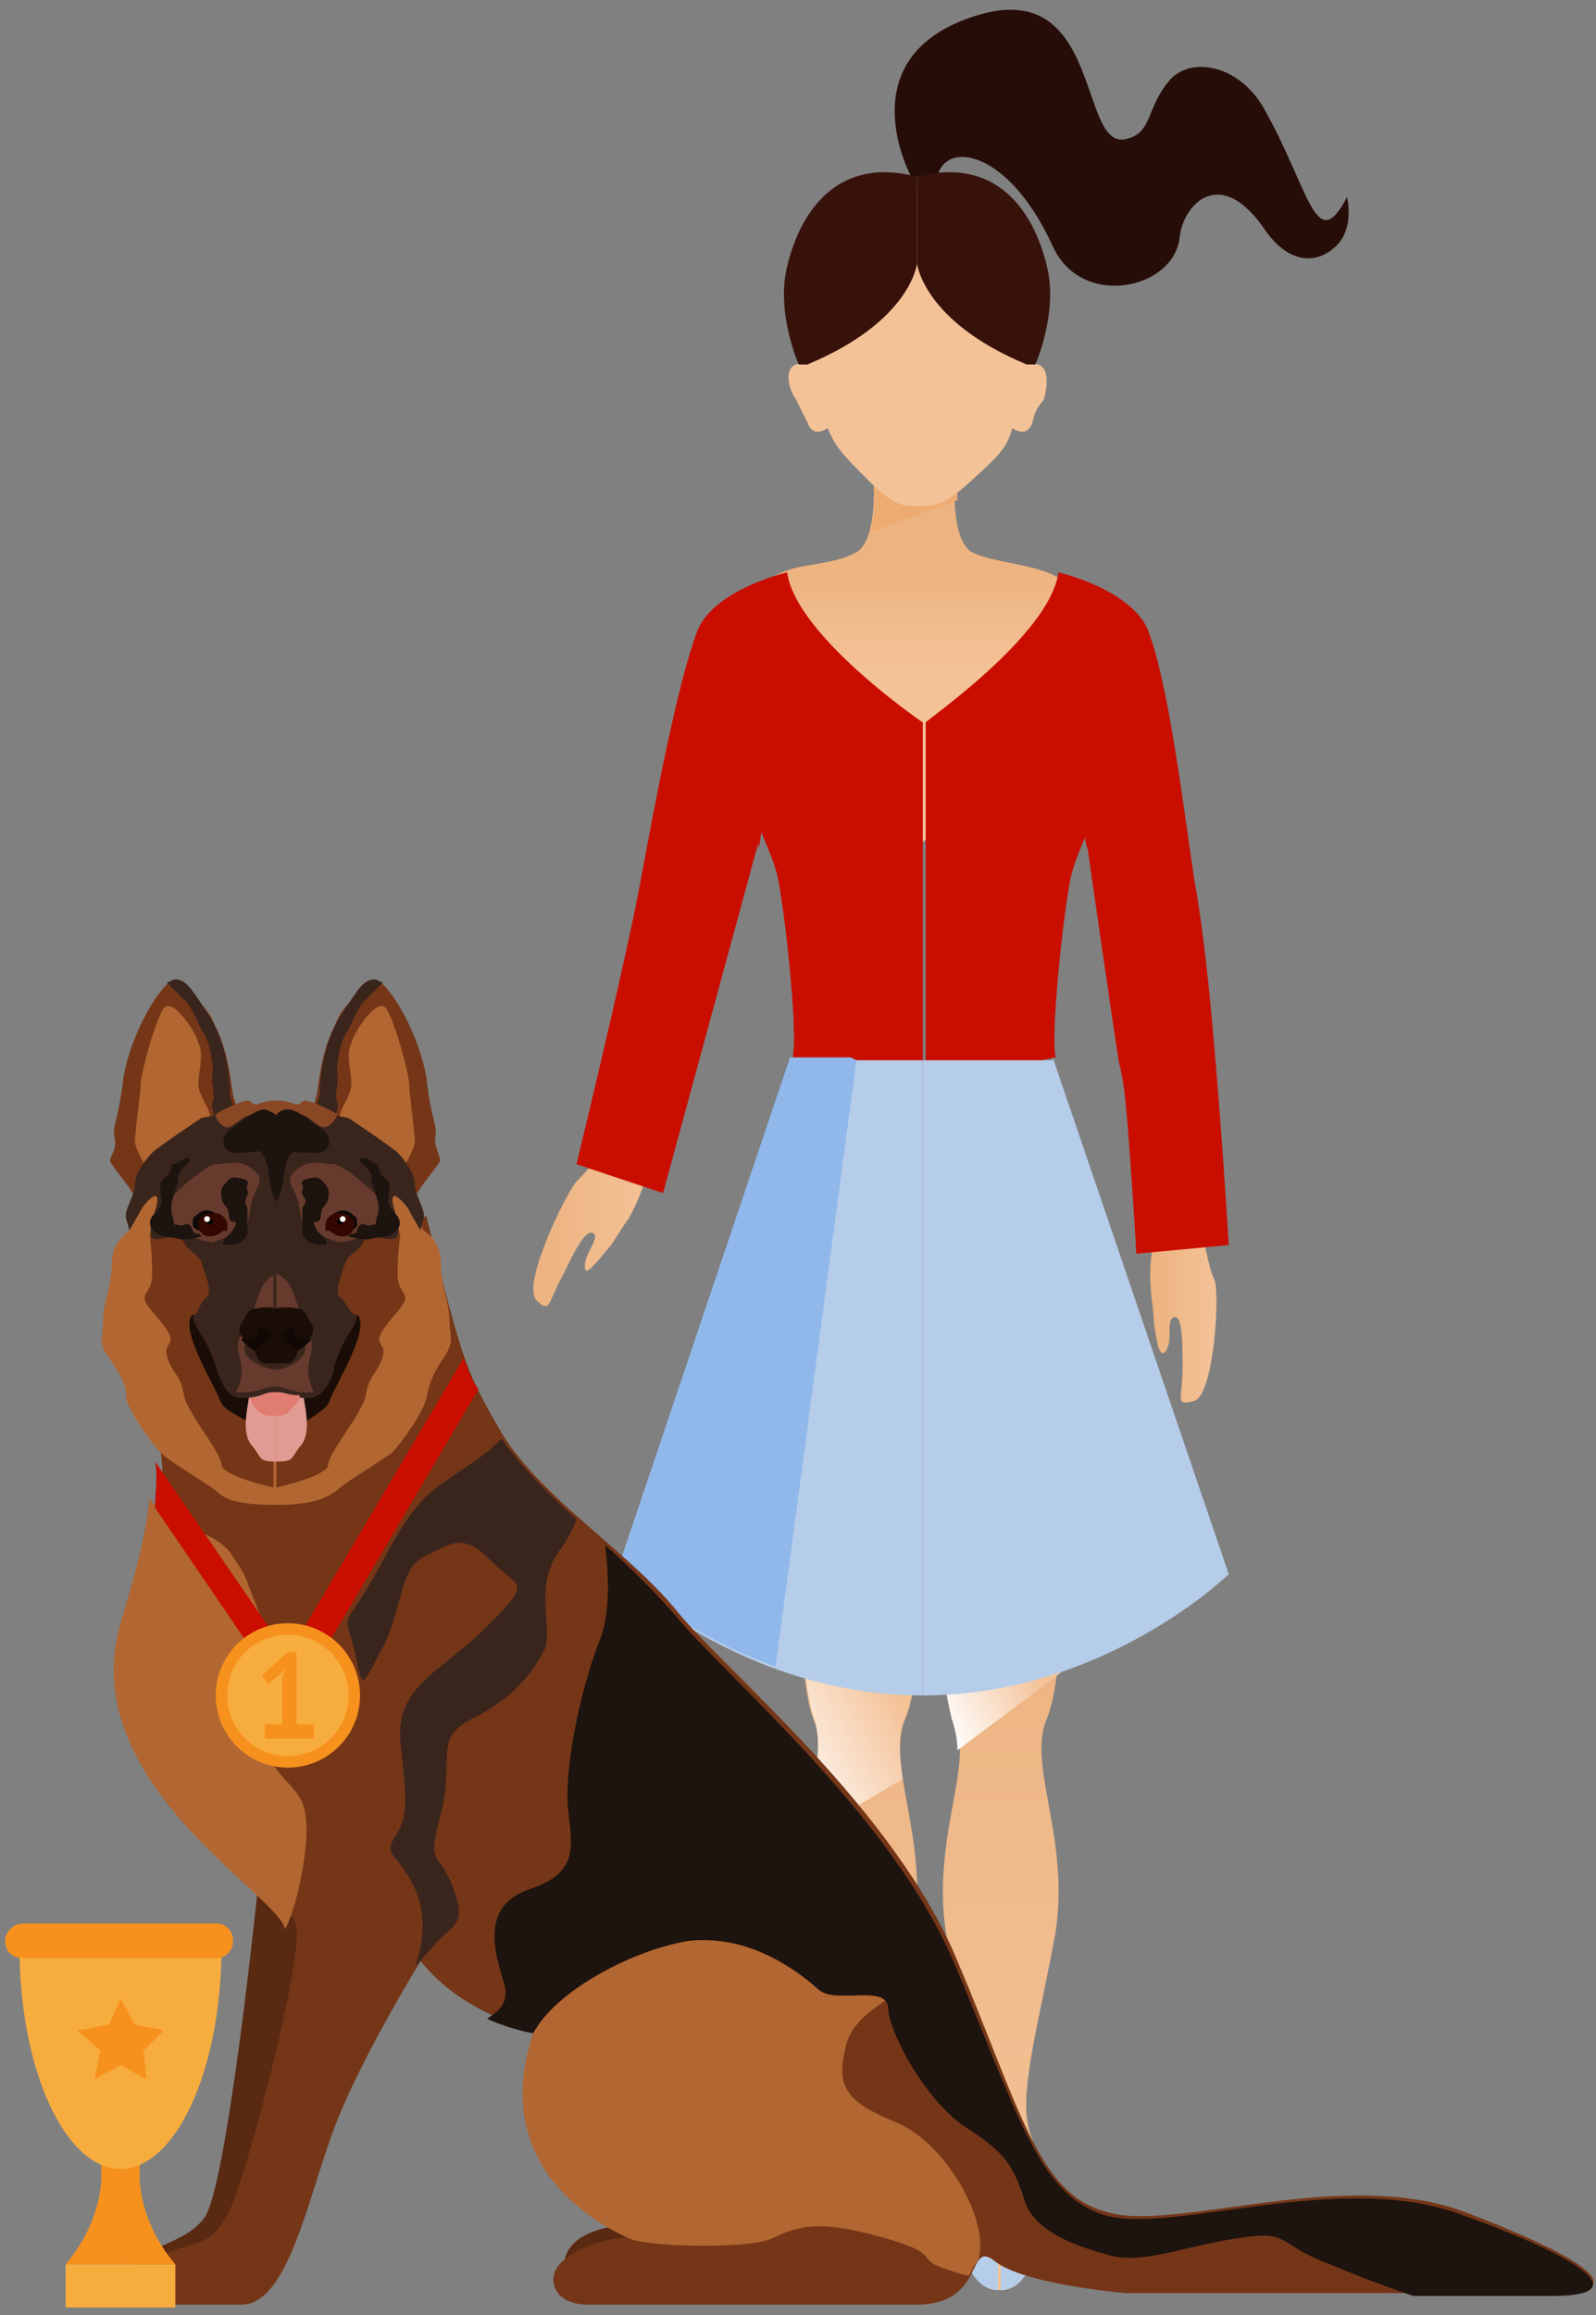 <svg width="140" height="203" viewBox="0 0 140 203" fill="none" xmlns="http://www.w3.org/2000/svg">
<rect x="0" y="0" width="140" height="203" fill="#808080" stroke="none"/>
<path d="M79.936 15.506C79.936 15.506 74.113 4.873 85.759 1.329C96.645 -1.962 94.62 12.975 98.67 12.215C101.202 11.709 100.442 9.43 102.721 6.899C104.746 4.873 108.797 5.886 110.822 9.43C114.873 16.519 115.379 22.595 118.164 17.279C118.164 17.279 118.924 20.317 116.898 21.835C115.379 23.101 113.101 23.101 111.075 20.317C107.025 14.241 103.734 18.038 103.48 20.823C102.974 25.38 94.873 27.152 92.341 21.582C88.544 13.228 82.974 12.215 82.215 15.506H79.936Z" fill="#260D08"/>
<path d="M79.43 150.696C81.202 146.393 80.696 132.975 80.696 132.975H75.379H70.063C70.063 132.975 69.809 146.646 71.329 150.696C73.101 154.747 69.303 161.076 70.569 169.431C71.835 177.785 73.86 183.608 72.847 186.899C71.835 190.19 71.329 191.709 71.835 195.253C72.341 198.798 73.607 200.823 75.379 200.823C76.645 200.823 78.417 198.798 78.924 195.253C79.43 191.709 78.924 189.937 77.911 186.899C76.898 183.608 78.67 177.785 80.189 169.431C81.455 161.076 77.658 154.747 79.43 150.696Z" fill="url(#paint0_linear_212_1976)"/>
<path d="M91.835 150.696C93.607 146.393 93.101 132.975 93.101 132.975H87.784H82.468C82.468 132.975 82.215 146.646 83.734 150.696C85.506 154.747 81.709 161.076 82.974 169.431C84.24 177.785 86.265 183.608 85.253 186.899C84.24 190.19 83.734 191.709 84.24 195.253C84.746 198.798 86.519 200.823 87.784 200.823C89.557 200.823 90.822 198.798 91.329 195.253C91.835 191.709 91.329 189.937 90.316 186.899C89.303 183.608 91.076 177.785 92.595 169.431C93.86 161.076 90.063 154.747 91.835 150.696Z" fill="url(#paint1_linear_212_1976)"/>
<path d="M82.721 146.646C82.974 148.418 83.228 149.683 83.481 150.696C83.734 151.456 83.987 152.468 83.987 153.481L93.101 146.646H82.721Z" fill="url(#paint2_linear_212_1976)"/>
<path d="M79.177 156.013C78.924 153.987 78.67 151.962 79.43 150.443C79.936 149.43 80.189 147.658 80.442 145.886L70.316 143.354C70.569 146.139 70.822 148.924 71.329 150.443C72.341 152.975 71.329 156.519 70.569 161.076L79.177 156.013Z" fill="url(#paint3_linear_212_1976)"/>
<path d="M71.835 194.494C71.835 194.747 71.835 195 71.835 195.253C72.341 198.797 73.607 200.823 75.379 200.823V196.266C72.848 196.266 71.835 194.747 71.835 194.494Z" fill="#B6CDE9"/>
<path d="M78.924 194.494C78.924 194.747 78.924 195 78.924 195.253C78.417 198.797 77.151 200.823 75.379 200.823V196.266C77.911 196.266 78.924 194.747 78.924 194.494Z" fill="#B6CDE9"/>
<path d="M91.329 194.494C91.329 194.747 91.329 195 91.329 195.253C90.822 198.797 89.556 200.823 87.784 200.823V196.266C90.063 196.266 91.075 194.747 91.329 194.494Z" fill="#B6CDE9"/>
<path d="M83.987 194.494C83.987 194.747 83.987 195 83.987 195.253C84.493 198.797 85.759 200.823 87.531 200.823V196.266C85.253 196.266 84.24 194.747 83.987 194.494Z" fill="#B6CDE9"/>
<path d="M95.886 54.747C95.379 51.709 92.848 50.443 91.075 49.937C89.556 49.43 86.772 49.177 85.253 48.418C83.481 47.405 83.734 42.595 83.734 42.595H80.189H76.645C76.645 42.595 76.898 47.405 75.126 48.418C73.354 49.431 70.822 49.43 69.303 49.937C67.784 50.443 64.999 51.709 64.493 54.747C63.987 57.279 63.987 60.57 63.987 60.57L79.936 74.747L95.886 60.57C96.392 60.57 96.392 57.279 95.886 54.747Z" fill="url(#paint4_linear_212_1976)"/>
<path d="M76.392 46.646C76.898 44.873 76.645 42.848 76.645 42.848H80.19H83.987C83.987 42.848 83.987 42.848 83.987 43.101V43.861L76.392 46.646Z" fill="#EDAB72"/>
<path d="M90.063 31.962C90.063 31.962 91.582 25.886 89.809 22.342C88.037 18.544 85.252 16.519 80.442 16.519C75.379 16.519 72.847 18.544 71.075 22.342C69.303 25.633 70.822 31.962 70.822 31.962C68.544 31.456 69.05 33.987 69.809 35C70.316 36.013 70.316 36.013 70.822 37.025C71.329 38.544 72.594 37.532 72.594 37.532C73.354 39.304 73.86 39.81 76.392 42.342C78.67 44.62 79.683 44.367 80.695 44.367C81.961 44.367 82.721 44.367 84.999 42.342C87.784 39.81 88.29 39.304 88.797 37.532C88.797 37.532 90.063 38.544 90.569 37.025C90.822 36.013 90.822 36.013 91.582 35C91.835 33.987 92.341 31.456 90.063 31.962Z" fill="#F4C297"/>
<path d="M80.443 23.101C80.443 23.101 79.936 28.165 70.822 31.962H70.063C70.063 31.962 68.037 27.405 69.05 23.354C70.316 18.038 73.86 13.734 80.443 15.506V23.101Z" fill="#37120B"/>
<path d="M80.442 23.101C80.442 23.101 80.949 28.165 90.063 31.962H90.822C90.822 31.962 92.847 27.405 91.835 23.354C90.569 18.038 87.025 13.734 80.442 15.506V23.101Z" fill="#37120B"/>
<path d="M53.354 100.57C53.354 100.57 51.329 102.848 50.569 103.608C49.81 104.367 45.759 112.468 47.025 113.987C48.291 115.253 48.038 114.24 49.303 111.962C50.316 109.937 51.329 107.658 52.088 108.165C52.594 108.671 51.076 110.19 51.329 111.203C51.329 111.962 52.341 110.696 53.607 109.177C54.114 108.418 54.873 107.152 55.126 106.899C56.645 104.114 56.392 103.354 57.405 102.342C58.164 101.329 53.354 100.57 53.354 100.57Z" fill="url(#paint5_linear_212_1976)"/>
<path d="M105.506 108.165C105.506 108.165 106.012 111.203 106.519 112.215C107.025 113.228 106.519 122.342 104.746 122.848C102.974 123.354 103.734 122.595 103.734 120.063C103.734 117.785 103.734 115.253 102.974 115.506C102.215 115.76 102.974 117.532 102.215 118.544C101.708 119.051 101.455 117.785 101.202 115.76C101.202 115 100.949 113.481 100.949 112.975C100.696 109.684 101.455 109.177 101.202 107.911C100.949 106.899 105.506 108.165 105.506 108.165Z" fill="url(#paint6_linear_212_1976)"/>
<path d="M69.05 50.19C66.012 50.949 62.215 52.722 61.202 55.253C59.43 59.81 57.405 70.696 56.139 77.532C54.873 84.367 50.569 102.089 50.569 102.089L58.164 104.62L66.772 72.975C66.772 72.975 67.784 75.253 68.038 76.266C68.544 77.279 70.063 90.19 69.557 92.722L80.949 95V63.355C80.949 63.355 69.81 55.76 69.05 50.19Z" fill="#C90E00"/>
<path d="M58.164 104.367L56.392 103.608C56.392 103.608 63.481 76.772 66.519 70.19L66.772 72.469L58.164 104.367Z" fill="#C90E00"/>
<path d="M92.848 50.19C95.885 50.949 99.683 52.722 100.696 55.253C102.468 59.81 103.734 70.19 104.746 77.025C106.012 83.861 106.772 95 107.025 98.038C107.278 101.076 107.784 109.177 107.784 109.177L99.683 109.937C99.683 109.937 98.924 97.025 98.417 93.734C97.658 90.443 95.379 72.975 95.379 72.975C95.379 72.975 94.367 75.253 94.113 76.266C93.607 77.279 92.088 90.19 92.594 92.722L81.202 95V63.355C80.949 63.355 92.088 55.76 92.848 50.19Z" fill="#C90E00"/>
<path d="M99.683 109.684L101.455 109.43C101.455 109.43 98.417 77.025 95.379 70.19L95.126 72.469C95.126 72.469 97.658 90.19 98.164 93.228C99.177 96.772 99.683 109.684 99.683 109.684Z" fill="#C90E00"/>
<path d="M90.063 77.278C95.126 74.747 95.126 69.684 95.126 69.684C95.379 70.19 95.379 72.215 95.379 74.494C95.126 73.481 95.126 72.722 95.126 72.722C95.126 72.722 94.114 75 93.861 76.013C93.354 77.025 91.835 89.937 92.341 92.468L91.582 92.722L87.025 92.975C87.025 92.975 85 80.063 90.063 77.278Z" fill="#C90E00"/>
<path d="M71.835 77.278C66.772 74.747 66.772 69.684 66.772 69.684C66.519 70.19 66.519 72.215 66.519 74.494C66.772 73.481 66.772 72.722 66.772 72.722C66.772 72.722 67.784 75 68.037 76.013C68.544 77.025 70.063 89.937 69.556 92.468L70.316 92.722L74.873 92.975C74.873 92.975 76.898 80.063 71.835 77.278Z" fill="#C90E00"/>
<path d="M69.557 92.722L54.114 138.038C54.114 138.038 65 148.671 80.949 148.671V92.975H69.557V92.722Z" fill="#B6CDE9"/>
<path d="M92.341 92.722L107.784 138.038C107.784 138.038 96.898 148.671 80.949 148.671V92.975H92.341V92.722Z" fill="#B6CDE9"/>
<path d="M54.114 137.785C54.114 137.785 59.43 143.101 68.038 146.139L75.126 92.975L74.62 92.722H69.304L54.114 137.785Z" fill="#90B8EB"/>
<path d="M49.557 199.304C49.557 199.304 48.291 195.253 56.139 195L60.696 199.304H49.557Z" fill="#592912"/>
<path d="M22.721 164.62C22.721 164.62 19.937 191.962 17.911 194.494C15.886 197.279 11.076 196.772 11.329 200.57C11.582 204.62 20.443 198.291 20.443 198.291L30.823 169.177L22.721 164.62Z" fill="#592912"/>
<path d="M37.405 106.646C40.696 120.063 40.949 120.316 43.987 125.633C47.532 131.456 55.127 136.013 59.43 141.329C63.734 146.645 78.418 158.544 83.987 171.962C89.557 185.126 91.076 192.468 97.152 193.987C102.975 195.759 117.911 189.937 128.544 193.987C139.177 198.038 143.481 201.076 136.139 201.076C128.797 201.076 98.671 201.076 98.671 201.076C98.671 201.076 89.81 200.316 87.278 198.291C84.747 196.266 86.519 202.089 80.443 202.089C74.62 202.089 51.329 202.089 51.329 202.089C51.329 202.089 48.544 202.089 48.544 199.81C48.544 197.532 53.861 195.759 56.392 196.266C56.392 196.266 42.215 191.709 47.025 178.038C47.025 178.038 40.696 176.772 36.899 171.962C36.899 171.962 31.582 180.569 29.304 186.645C27.025 192.721 25.253 202.089 21.203 202.089C16.899 202.089 15.38 202.089 15.38 202.089H13.354C13.354 202.089 9.81 200.823 13.354 198.291C16.899 196.013 18.165 197.785 20.19 193.734C21.962 189.683 26.519 171.962 26.013 168.924C25.506 165.886 7.532 156.013 11.582 142.089C14.62 131.709 15.127 129.43 12.848 122.342C10.063 115.759 37.405 106.646 37.405 106.646Z" fill="#753617"/>
<path d="M78.671 186.139C74.367 184.367 73.354 183.101 74.114 179.81C74.62 176.266 79.43 175 78.671 174.24C77.911 173.481 64.747 167.152 64.747 167.152L45.759 175.759C45.759 175.759 44.493 176.266 44.24 177.532C45.759 178.038 46.772 178.291 46.772 178.291C42.974 189.683 51.835 194.747 55.126 196.266C56.645 197.025 65.506 197.278 67.784 196.266C70.316 195 72.341 194.747 77.658 196.266C82.974 197.785 79.936 198.038 83.228 199.051C83.987 199.304 84.747 199.557 85 199.557C85.253 199.051 85.506 198.544 85.759 198.291C87.025 195 82.974 187.911 78.671 186.139Z" fill="#B26631"/>
<path d="M21.709 98.544C21.709 98.544 20.696 97.278 20.443 96.013C20.19 94.494 19.936 91.456 18.418 89.177C16.898 86.899 16.392 85.886 15.38 85.886C14.367 85.886 11.582 90.19 10.823 94.494C10.316 98.797 9.81 98.544 10.063 99.81C10.316 101.076 9.304 101.582 9.81 102.089C10.316 102.848 11.582 104.367 11.582 104.62L21.709 98.544Z" fill="#753617"/>
<path d="M19.43 98.544C19.43 99.05 18.165 100.063 17.405 99.304C16.645 98.544 16.645 94.494 16.392 92.468C16.139 90.696 15.38 88.418 15.127 88.164C14.873 87.658 14.114 86.392 15.127 86.392C15.886 86.392 18.418 88.165 18.924 90.19C19.43 92.215 19.683 95 19.683 95.506C19.683 96.013 19.683 98.291 19.683 98.291L19.43 98.544Z" fill="#753617"/>
<path d="M18.418 89.177C16.899 86.899 16.392 85.886 15.38 85.886C15.126 85.886 14.873 86.139 14.62 86.139C15.126 86.645 15.886 87.405 16.392 87.911C17.152 88.924 17.405 89.937 17.911 90.696C18.418 91.456 18.671 93.228 18.671 93.987C18.418 94.747 18.924 96.013 18.671 96.519C18.418 97.025 18.924 98.038 18.924 98.291C18.924 98.544 17.911 98.797 17.658 99.557C17.405 100.063 17.405 100.823 17.911 100.316C18.418 99.81 18.671 99.81 18.671 99.81L19.683 99.557L21.456 98.544C21.456 98.544 20.443 97.278 20.19 96.013C20.19 94.747 19.937 91.709 18.418 89.177Z" fill="#3A251D"/>
<path d="M13.354 103.101C13.101 102.848 11.835 100.823 11.835 100.063C11.835 99.304 12.342 95.76 12.342 95C12.342 94.24 13.608 89.43 14.367 88.418C15.127 87.405 17.152 90.443 17.405 91.456C17.911 92.468 17.405 93.987 17.405 95C17.405 96.013 18.165 96.772 18.418 97.785C18.671 98.544 17.911 99.81 17.911 100.063C17.911 100.316 16.392 101.329 15.886 101.582C15.127 102.089 13.861 103.608 13.354 103.101Z" fill="#B26631"/>
<path d="M26.519 98.544C26.519 98.544 27.531 97.278 27.784 96.013C28.038 94.494 28.291 91.456 29.81 89.177C31.329 86.899 31.835 85.886 32.848 85.886C33.86 85.886 36.645 90.19 37.405 94.494C37.911 98.797 38.417 98.544 38.164 99.81C38.164 101.076 38.924 101.582 38.417 102.089C37.911 102.848 36.645 104.367 36.645 104.62L26.519 98.544Z" fill="#753617"/>
<path d="M28.797 98.544C28.797 99.05 30.063 100.063 30.822 99.304C31.582 98.544 31.582 94.494 31.835 92.468C32.088 90.696 32.848 88.418 33.101 88.164C33.354 87.658 33.86 86.392 33.101 86.392C32.088 86.392 29.81 88.165 29.303 90.19C28.797 92.215 28.544 95 28.544 95.506C28.544 96.013 28.544 98.291 28.544 98.291L28.797 98.544Z" fill="#753617"/>
<path d="M29.81 89.177C31.329 86.899 31.835 85.886 32.848 85.886C33.101 85.886 33.354 86.139 33.607 86.139C33.101 86.645 32.342 87.405 31.835 87.911C31.076 88.924 30.823 89.937 30.316 90.696C29.81 91.456 29.557 93.228 29.557 93.987C29.81 94.747 29.304 96.013 29.557 96.519C29.81 97.025 29.304 98.038 29.304 98.291C29.304 98.544 30.316 98.797 30.569 99.557C30.823 100.063 30.823 100.823 30.316 100.316C29.81 99.81 29.557 99.81 29.557 99.81L28.544 99.557L26.772 98.544C26.772 98.544 27.785 97.278 28.038 96.013C28.038 94.747 28.291 91.709 29.81 89.177Z" fill="#3A251D"/>
<path d="M34.873 103.101C35.126 102.848 36.392 100.823 36.392 100.063C36.392 99.304 35.886 95.76 35.886 95C35.886 94.24 34.62 89.43 33.861 88.418C33.101 87.405 31.076 90.443 30.823 91.456C30.316 92.468 30.823 93.987 30.823 95C30.823 96.013 30.063 96.772 29.81 97.785C29.557 98.544 30.316 99.81 30.316 100.063C30.316 100.316 31.835 101.329 32.342 101.582C33.101 102.089 34.62 103.608 34.873 103.101Z" fill="#B26631"/>
<path d="M39.43 115.759C39.43 114.24 38.671 112.722 38.671 110.696C38.671 108.671 37.152 107.911 37.152 107.911L35.633 104.367L32.088 102.848L28.038 103.354L24.24 114.494L20.443 103.354L16.392 102.848L12.848 104.367L11.329 107.911C11.329 107.911 9.81 108.924 9.81 110.696C9.81 112.722 9.05 114.24 9.05 115.759C9.05 117.278 8.544 117.785 9.557 119.051C10.569 120.57 11.076 121.329 11.076 122.595C11.329 123.861 13.354 126.646 14.114 127.405C14.873 128.165 17.911 129.937 18.924 130.696C19.683 131.456 20.696 131.962 24.24 131.962C27.785 131.962 28.797 131.203 29.557 130.696C30.316 129.937 33.354 128.165 34.367 127.405C35.126 126.646 37.152 123.861 37.405 122.595C37.658 121.329 37.911 120.57 38.924 119.051C39.937 117.532 39.43 117.278 39.43 115.759Z" fill="#B26631"/>
<path d="M13.101 108.165C13.101 108.165 13.354 109.684 13.354 111.709C13.354 113.734 11.835 113.228 13.354 115C14.873 116.772 15.127 117.279 14.873 117.785C14.62 118.291 14.367 118.291 14.873 119.557C15.38 120.57 15.886 120.823 16.139 122.342C16.392 123.861 19.43 127.405 19.43 128.418C19.43 129.43 23.987 130.443 23.987 130.443V116.772L13.101 108.165Z" fill="#753617"/>
<path d="M16.898 115.253L19.43 119.304L23.481 123.608L22.721 125.127C22.721 125.127 19.936 123.861 19.43 123.101C18.924 121.582 15.633 116.519 16.898 115.253Z" fill="#1A0D07"/>
<path d="M21.962 121.582C21.962 121.582 21.962 121.835 21.709 123.354C21.455 124.873 21.455 126.139 22.215 126.899C22.974 127.911 22.721 128.165 24.24 128.165V120.57L21.962 121.582Z" fill="#E19B93"/>
<path d="M17.405 114.747C17.151 114.494 16.645 113.481 16.139 112.975C15.379 112.468 15.379 111.456 15.126 111.202C14.873 110.949 13.86 109.177 13.607 108.924C13.607 108.671 13.101 107.911 13.86 107.658C14.62 107.405 16.392 107.911 17.405 108.418C18.417 108.924 19.936 110.949 20.189 112.468C20.189 114.494 17.911 115.506 17.405 114.747Z" fill="#753617"/>
<path d="M17.658 98.038C17.658 98.038 13.861 100.57 13.354 101.076C12.848 101.582 11.835 102.848 11.835 103.861C11.835 104.873 10.823 106.139 11.076 106.899C11.329 107.658 11.329 107.911 11.329 107.911C11.329 107.911 12.088 106.646 12.342 106.139C12.595 105.633 13.354 104.873 13.607 104.873C13.861 104.873 13.861 105.38 13.607 106.139C13.354 106.899 12.848 108.671 13.607 108.671C14.367 108.671 15.633 108.165 16.139 108.924C16.392 109.684 17.405 109.937 17.658 110.696C17.911 111.456 18.671 113.228 18.164 113.734C17.658 113.987 17.405 115 17.152 115.253C16.645 115.253 17.152 116.266 17.658 117.025C18.164 117.785 18.671 119.051 18.924 119.81C19.177 120.57 19.683 122.595 21.202 122.595C22.974 122.595 22.974 122.089 24.24 122.089V98.038C24.24 98.038 23.481 97.532 22.468 97.532C21.202 97.278 17.658 98.038 17.658 98.038Z" fill="#3A251D"/>
<path d="M21.455 118.291C21.455 117.025 22.468 116.266 22.468 116.266C22.468 116.266 21.709 116.012 21.202 117.025C20.443 118.038 21.202 118.797 21.202 120.316C21.202 120.823 20.949 121.582 20.696 122.088C20.949 122.088 21.202 122.088 21.202 122.088C22.974 122.088 22.974 121.582 24.24 121.582V120.063C24.24 120.316 21.455 119.557 21.455 118.291Z" fill="#663B2D"/>
<path d="M14.873 105.126C14.114 105.886 14.873 107.911 16.139 106.645C17.405 105.38 19.177 104.62 19.43 105.633C19.937 106.645 19.937 107.152 20.696 107.658C21.709 107.911 21.709 107.658 21.962 105.886C22.215 104.114 23.481 103.607 22.215 102.595C21.202 101.582 19.937 102.088 18.924 102.088C18.418 102.088 16.645 103.354 14.873 105.126Z" fill="#663B2D"/>
<path d="M20.696 107.152C20.696 107.152 20.19 105.38 19.43 105.126C18.671 104.873 16.392 105.633 15.633 106.139C15.126 106.645 14.367 107.911 15.633 108.164C16.898 108.418 17.911 108.924 18.671 108.924C19.43 108.671 20.949 108.164 20.696 107.152Z" fill="#663B2D"/>
<path d="M16.645 101.582C16.899 101.835 15.633 102.595 15.633 103.101C15.633 103.607 15.633 103.607 15.38 104.367C15.127 105.126 14.873 105.886 15.127 106.645C15.38 107.405 15.127 107.405 15.633 107.405C16.139 107.658 16.139 107.152 16.645 107.405C16.899 107.658 16.899 108.164 17.152 108.164C17.658 108.164 17.658 108.418 17.658 108.418C17.658 108.418 16.899 108.671 16.139 108.671C15.38 108.671 15.127 108.418 14.367 108.418C13.354 108.164 12.848 107.405 13.354 106.645C13.861 106.139 14.367 105.633 14.114 104.873C14.114 104.114 13.861 103.861 14.367 103.354C15.127 102.848 14.873 102.595 15.127 102.088C15.633 102.088 16.392 101.329 16.645 101.582Z" fill="#1D130F"/>
<path d="M24.24 111.709C24.24 111.709 23.227 111.962 22.721 113.481C22.215 115 21.202 117.785 21.202 117.785L24.24 116.772V111.709Z" fill="#663B2D"/>
<path d="M21.202 117.531C21.202 117.531 22.468 118.797 23.227 118.797L23.987 117.531V115.759C24.24 115.759 21.709 116.012 21.202 117.531Z" fill="#0F0804"/>
<path d="M17.405 107.911C17.405 107.911 16.898 107.658 16.898 107.405C16.898 107.152 16.898 106.646 17.152 106.646C17.405 106.392 17.658 106.139 18.164 106.139C18.417 106.139 19.177 106.392 19.43 106.899C19.683 107.405 18.924 107.658 18.924 107.658C18.671 107.658 17.405 107.911 17.405 107.911Z" fill="#100A07"/>
<path d="M17.405 107.152C17.405 107.911 17.658 108.418 18.417 108.418C19.177 108.418 19.43 107.911 19.683 107.911C19.936 107.911 19.936 108.164 19.936 107.405C19.936 106.899 19.43 106.392 18.924 106.392C18.164 106.392 17.405 106.645 17.405 107.152Z" fill="#330800"/>
<path d="M24.24 119.557C24.24 119.557 23.734 119.557 23.228 119.557C22.721 119.557 22.215 118.544 22.468 118.291C22.721 118.038 22.974 117.785 23.228 117.785C23.481 118.038 23.734 116.772 23.734 116.772C23.481 116.772 22.721 116.266 22.721 116.519C22.721 117.025 22.468 117.532 21.962 117.532C21.202 117.532 20.696 116.772 21.202 116.013C21.709 115.253 21.709 114.747 22.468 114.747C23.228 114.494 24.494 114.747 24.494 114.747V119.557H24.24Z" fill="#1A0D07"/>
<path d="M18.418 107.405C18.558 107.405 18.671 107.292 18.671 107.152C18.671 107.012 18.558 106.899 18.418 106.899C18.278 106.899 18.165 107.012 18.165 107.152C18.165 107.292 18.278 107.405 18.418 107.405Z" fill="black"/>
<path d="M18.164 107.152C18.304 107.152 18.418 107.038 18.418 106.899C18.418 106.759 18.304 106.646 18.164 106.646C18.024 106.646 17.911 106.759 17.911 106.899C17.911 107.038 18.024 107.152 18.164 107.152Z" fill="white"/>
<path d="M21.709 104.367C21.456 103.861 22.215 103.608 21.202 103.354C20.19 103.101 20.19 103.354 19.683 103.861C19.177 104.367 19.43 105.38 19.683 105.633C20.443 106.392 19.683 107.152 20.696 107.152C20.696 107.152 20.696 107.658 20.19 108.165C19.683 108.671 19.177 109.177 19.937 109.177C20.696 109.177 21.456 108.924 21.709 108.165C21.709 107.405 21.709 106.646 21.709 106.646C21.709 106.392 21.709 106.139 21.709 105.886C21.202 105.127 21.962 104.873 21.709 104.367Z" fill="#1D130F"/>
<path d="M35.126 108.165C35.126 108.165 34.873 109.684 34.873 111.709C34.873 113.734 36.392 113.228 34.873 115C33.354 116.772 33.101 117.279 33.354 117.785C33.607 118.291 33.861 118.291 33.354 119.557C32.848 120.57 32.342 120.823 32.088 122.342C31.835 123.861 28.797 127.405 28.797 128.418C28.797 129.43 24.24 130.443 24.24 130.443V116.772L35.126 108.165Z" fill="#753617"/>
<path d="M31.329 115.253L28.797 119.304L25.253 123.608L26.012 125.127C26.012 125.127 28.291 123.861 28.797 123.101C29.304 121.582 32.595 116.519 31.329 115.253Z" fill="#1A0D07"/>
<path d="M26.519 121.582C26.519 121.582 26.519 121.835 26.772 123.354C27.025 124.873 27.025 126.139 26.266 126.899C25.506 127.911 25.759 128.165 24.24 128.165V120.57L26.519 121.582Z" fill="#E19B93"/>
<path d="M31.076 114.747C31.329 114.494 31.835 113.481 32.342 112.975C33.101 112.468 33.101 111.456 33.354 111.202C33.608 110.949 34.62 109.177 34.873 108.924C34.873 108.671 35.38 107.911 34.62 107.658C33.861 107.405 32.089 107.911 31.076 108.418C30.063 108.924 28.544 110.949 28.291 112.468C28.291 114.494 30.57 115.506 31.076 114.747Z" fill="#753617"/>
<path d="M30.57 98.038C30.57 98.038 34.367 100.57 34.873 101.076C35.38 101.582 36.392 102.848 36.392 103.861C36.392 104.873 37.405 106.139 37.152 106.899C36.899 107.658 36.899 107.911 36.899 107.911C36.899 107.911 36.139 106.646 35.886 106.139C35.633 105.633 34.873 104.873 34.62 104.873C34.367 104.873 34.367 105.38 34.62 106.139C34.873 106.899 35.38 108.671 34.367 108.671C33.608 108.671 32.342 108.165 31.835 108.924C31.582 109.684 30.57 109.937 30.316 110.696C30.063 111.456 29.304 113.228 29.81 113.734C30.316 113.987 30.57 115 31.076 115.253C31.582 115.253 31.076 116.266 30.57 117.025C30.063 117.785 29.557 119.051 29.304 119.81C29.304 120.57 28.544 122.595 27.025 122.595C25.253 122.595 25.253 122.089 23.987 122.089V98.038C23.987 98.038 24.747 97.532 25.759 97.532C27.025 97.278 30.57 98.038 30.57 98.038Z" fill="#3A251D"/>
<path d="M26.772 118.291C26.772 117.025 25.759 116.266 25.759 116.266C25.759 116.266 26.519 116.012 27.025 117.025C27.785 118.038 27.025 118.797 27.025 120.316C27.025 120.823 27.278 121.582 27.532 122.088C27.278 122.088 27.025 122.088 27.025 122.088C25.253 122.088 25.253 121.582 23.987 121.582V120.063C24.241 120.316 26.772 119.557 26.772 118.291Z" fill="#663B2D"/>
<path d="M26.772 96.519C26.266 96.519 26.519 97.025 25.759 96.772C25 96.519 24.747 96.519 24.24 96.519C23.734 96.519 23.481 96.519 22.721 96.772C21.962 97.025 22.215 96.519 21.709 96.519C21.202 96.519 18.924 97.532 18.924 97.785C18.924 98.291 19.683 99.051 20.19 98.797C20.696 98.544 21.456 97.785 21.962 97.785C22.468 97.785 22.721 97.278 22.974 97.532C23.228 97.785 24.24 97.785 24.24 97.785C24.24 97.785 25 97.785 25.506 97.532C25.759 97.278 26.012 97.785 26.519 97.785C27.025 97.785 27.785 98.797 28.291 98.797C28.797 99.051 29.557 98.038 29.557 97.785C29.557 97.532 27.278 96.519 26.772 96.519Z" fill="#8A4724"/>
<path d="M33.354 105.126C34.114 105.886 33.354 107.911 32.089 106.645C30.823 105.38 29.051 104.62 28.797 105.633C28.291 106.645 28.291 107.152 27.532 107.658C26.519 107.911 26.519 107.658 26.266 105.886C26.013 104.114 24.747 103.607 26.013 102.595C27.025 101.582 28.291 102.088 29.304 102.088C29.81 102.088 31.582 103.354 33.354 105.126Z" fill="#663B2D"/>
<path d="M27.785 107.152C27.785 107.152 28.291 105.38 29.05 105.126C29.81 104.873 32.089 105.633 32.848 106.139C33.354 106.645 34.114 107.911 32.848 108.164C31.582 108.418 30.57 108.924 29.81 108.924C28.797 108.671 27.278 108.164 27.785 107.152Z" fill="#663B2D"/>
<path d="M31.582 101.582C31.329 101.835 32.595 102.595 32.595 103.101C32.595 103.607 32.595 103.607 32.848 104.367C33.101 105.126 33.354 105.886 33.101 106.645C32.848 107.405 33.101 107.405 32.595 107.405C32.088 107.658 32.088 107.152 31.582 107.405C31.329 107.658 31.329 108.164 31.076 108.164C30.569 108.164 30.569 108.418 30.569 108.418C30.569 108.418 31.329 108.671 32.088 108.671C32.848 108.671 33.101 108.418 33.861 108.418C34.873 108.164 35.38 107.405 34.873 106.645C34.367 106.139 33.861 105.633 34.114 104.873C34.114 104.114 34.367 103.861 33.861 103.354C33.101 102.848 33.354 102.595 33.101 102.088C32.848 102.088 32.088 101.329 31.582 101.582Z" fill="#1D130F"/>
<path d="M24.24 111.709C24.24 111.709 25.253 111.962 25.759 113.481C26.266 115 27.278 117.785 27.278 117.785L24.24 116.772V111.709Z" fill="#663B2D"/>
<path d="M27.278 117.531C27.278 117.531 26.012 118.797 25.253 118.797L24.493 117.531V115.759C24.24 115.759 26.772 116.012 27.278 117.531Z" fill="#0F0804"/>
<path d="M30.823 107.911C30.823 107.911 31.329 107.658 31.329 107.405C31.329 107.152 31.329 106.646 31.076 106.646C30.823 106.392 30.569 106.139 30.063 106.139C29.81 106.139 29.05 106.392 28.797 106.899C28.544 107.405 29.304 107.658 29.304 107.658C29.557 107.658 30.823 107.911 30.823 107.911Z" fill="#100A07"/>
<path d="M31.076 107.152C31.076 107.911 30.822 108.418 30.063 108.418C29.303 108.418 29.05 107.911 28.797 107.911C28.544 107.911 28.544 108.164 28.544 107.405C28.544 106.899 29.05 106.392 29.557 106.392C30.316 106.392 30.822 106.645 31.076 107.152Z" fill="#330800"/>
<path d="M24.241 119.557C24.241 119.557 24.747 119.557 25.253 119.557C25.759 119.557 26.266 118.544 26.013 118.291C25.759 118.038 25.506 117.785 25.253 117.785C25 118.038 24.747 116.772 24.747 116.772C25 116.772 25.759 116.266 25.759 116.519C25.759 117.025 26.013 117.532 26.519 117.532C27.278 117.532 27.785 116.772 27.278 116.013C26.772 115.253 26.772 114.747 26.013 114.747C25.253 114.494 23.987 114.747 23.987 114.747V119.557H24.241Z" fill="#1A0D07"/>
<path d="M29.81 107.405C29.95 107.405 30.063 107.292 30.063 107.152C30.063 107.012 29.95 106.899 29.81 106.899C29.67 106.899 29.557 107.012 29.557 107.152C29.557 107.292 29.67 107.405 29.81 107.405Z" fill="black"/>
<path d="M30.063 107.152C30.203 107.152 30.316 107.038 30.316 106.899C30.316 106.759 30.203 106.646 30.063 106.646C29.923 106.646 29.81 106.759 29.81 106.899C29.81 107.038 29.923 107.152 30.063 107.152Z" fill="white"/>
<path d="M26.266 122.342C25.253 122.342 25 122.088 24.494 122.088H23.987C22.975 122.088 22.975 122.595 21.962 122.595C21.962 122.595 21.962 122.848 22.468 123.607C23.228 124.367 23.987 124.114 23.987 124.114C23.987 124.114 25 124.367 25.506 123.607C26.519 122.595 26.266 122.342 26.266 122.342Z" fill="#E17C71"/>
<path d="M26.519 104.367C26.772 103.861 26.012 103.608 27.025 103.354C28.038 103.101 28.038 103.354 28.544 103.861C29.05 104.367 28.797 105.38 28.544 105.633C27.785 106.392 28.544 107.152 27.532 107.152C27.532 107.152 27.532 107.658 28.038 108.165C28.544 108.671 29.05 109.177 28.291 109.177C27.532 109.177 26.772 108.924 26.519 108.165C26.519 107.405 26.519 106.646 26.519 106.646C26.519 106.392 26.519 106.139 26.519 105.886C27.278 105.127 26.266 104.873 26.519 104.367Z" fill="#1D130F"/>
<path d="M28.291 99.05C27.278 98.291 26.012 97.278 25.253 97.278C24.493 97.278 24.24 97.785 24.24 97.785C24.24 97.785 23.987 97.531 23.227 97.278C22.468 97.278 21.202 98.291 20.189 99.05C19.177 99.81 19.43 101.329 21.202 101.076C22.974 101.076 22.721 100.569 23.227 101.582C23.734 102.342 23.481 104.367 24.24 105.38C25 104.367 24.746 102.595 25.253 101.582C25.759 100.823 25.506 101.076 27.278 101.076C29.05 101.329 29.303 99.81 28.291 99.05Z" fill="#1D130F"/>
<path d="M128.291 194.24C117.658 190.19 102.721 196.013 96.898 194.24C91.076 192.468 89.303 185.38 83.734 172.215C78.164 159.051 63.481 146.899 59.177 141.582C57.405 139.557 55.379 137.532 53.101 135.506C53.354 138.038 53.607 141.329 52.595 143.861C50.822 148.418 49.557 155 49.81 158.291C50.063 161.582 51.076 164.114 46.519 165.633C41.962 167.152 43.481 171.456 44.24 173.987C44.746 175.759 43.481 176.519 42.721 177.025C45 178.038 46.772 178.291 46.772 178.291C48.797 174.494 55.633 170.949 60.443 170.19C65.253 169.684 69.303 172.215 71.835 174.494C73.354 175.759 77.658 173.987 77.911 176.013C77.911 178.038 80.949 183.861 84.493 186.392C88.038 188.671 88.797 189.684 89.81 192.722C90.569 195.76 94.62 197.025 97.405 197.785C100.19 198.544 103.734 197.025 108.544 196.266C113.354 195.506 111.835 196.772 116.645 198.544C118.417 199.304 120.949 200.316 123.987 201.329C129.303 201.329 134.114 201.329 136.139 201.329C143.481 201.329 138.924 198.038 128.291 194.24Z" fill="#1D130F"/>
<path d="M38.417 170.19C39.936 168.671 40.949 168.671 39.683 165.38C38.417 162.089 37.405 163.861 38.671 159.051C39.936 154.24 37.911 152.468 41.455 150.696C45 148.924 46.772 146.646 47.785 144.62C48.544 142.595 46.772 139.304 49.05 136.013C49.81 135 50.316 133.987 50.569 133.228C48.038 130.949 45.759 128.671 43.987 126.139C43.481 126.645 42.721 127.405 41.202 128.418C37.152 131.202 36.645 131.202 33.354 137.278C30.063 143.354 30.063 140.823 31.076 144.62C31.835 148.165 31.582 148.164 33.354 144.873C35.379 141.329 34.873 137.785 37.152 136.519C39.43 135.506 40.443 134.24 42.974 136.772C45.506 139.304 46.772 138.544 42.974 142.342C39.177 146.392 34.62 147.658 35.126 152.721C35.633 157.785 35.886 159.304 34.62 161.076C33.607 162.848 34.873 162.342 36.392 165.633C37.911 168.924 36.392 172.468 36.392 172.468L38.417 170.19Z" fill="#3A251D"/>
<path d="M22.721 151.962C21.962 147.912 25.506 147.405 23.228 142.595C21.203 137.785 21.962 138.798 20.443 136.519C19.177 134.241 15.127 133.987 13.101 131.456C12.848 134.241 12.089 137.279 10.57 142.342C6.519 156.266 24.494 166.139 25 169.177C26.013 167.405 27.278 161.582 26.772 159.051C26.519 156.519 23.734 156.013 22.721 151.962Z" fill="#B26631"/>
<path d="M40.696 119.051L25.253 145.127L13.607 128.165C13.861 129.431 13.607 130.696 13.607 132.215L25.506 149.684L41.962 121.836C41.456 121.076 40.949 120.063 40.696 119.051Z" fill="#C90E00"/>
<path d="M25.253 155C28.748 155 31.582 152.166 31.582 148.671C31.582 145.175 28.748 142.342 25.253 142.342C21.758 142.342 18.924 145.175 18.924 148.671C18.924 152.166 21.758 155 25.253 155Z" fill="#F7911E"/>
<path d="M25.253 153.987C28.189 153.987 30.569 151.607 30.569 148.671C30.569 145.735 28.189 143.354 25.253 143.354C22.317 143.354 19.936 145.735 19.936 148.671C19.936 151.607 22.317 153.987 25.253 153.987Z" fill="#F7AD3E"/>
<path d="M23.228 151.203H24.747V147.152L25 146.393L24.494 146.899L23.481 147.658L22.975 146.899L25.253 144.874H26.013V151.203H27.532V152.468H23.228V151.203Z" fill="#F7911E"/>
<path d="M10.569 189.177V198.544H15.38C15.38 198.544 11.582 194.494 12.341 189.177H10.569Z" fill="#F7911E"/>
<path d="M10.569 189.177V198.544H5.759C5.759 198.544 9.557 194.494 8.797 189.177H10.569Z" fill="#F7911E"/>
<path d="M10.569 190.19C15.379 190.19 19.43 181.582 19.43 170.696H1.708C1.708 181.582 5.759 190.19 10.569 190.19Z" fill="#F7AD3E"/>
<path d="M20.443 170.19C20.443 170.949 19.936 171.709 18.924 171.709H1.962C1.202 171.709 0.443 171.202 0.443 170.19C0.443 169.43 1.202 168.671 1.962 168.671H18.924C19.936 168.671 20.443 169.43 20.443 170.19Z" fill="#F7911E"/>
<path d="M15.38 198.544H5.759V202.342H15.38V198.544Z" fill="#F7AD3E"/>
<path d="M10.569 175.253L11.835 177.532L14.367 178.038L12.595 179.81L12.848 182.342L10.569 181.076L8.291 182.342L8.797 179.81L6.772 178.038L9.557 177.532L10.569 175.253Z" fill="#F7911E"/>
<defs>
<linearGradient id="paint0_linear_212_1976" x1="75.329" y1="200.71" x2="75.329" y2="132.848" gradientUnits="userSpaceOnUse">
<stop stop-color="#F4C297"/>
<stop offset="1" stop-color="#EDB380"/>
</linearGradient>
<linearGradient id="paint1_linear_212_1976" x1="87.676" y1="200.71" x2="87.676" y2="132.848" gradientUnits="userSpaceOnUse">
<stop stop-color="#F4C297"/>
<stop offset="1" stop-color="#EDB380"/>
</linearGradient>
<linearGradient id="paint2_linear_212_1976" x1="90.667" y1="145.96" x2="82.196" y2="150.58" gradientUnits="userSpaceOnUse">
<stop stop-color="#F4C297"/>
<stop offset="1" stop-color="white"/>
</linearGradient>
<linearGradient id="paint3_linear_212_1976" x1="78.382" y1="147.918" x2="66.523" y2="154.387" gradientUnits="userSpaceOnUse">
<stop stop-color="#F4C297"/>
<stop offset="1" stop-color="white"/>
</linearGradient>
<linearGradient id="paint4_linear_212_1976" x1="80.363" y1="74.889" x2="80.363" y2="42.658" gradientUnits="userSpaceOnUse">
<stop offset="0.503" stop-color="#F4C297"/>
<stop offset="0.77" stop-color="#EDB380"/>
</linearGradient>
<linearGradient id="paint5_linear_212_1976" x1="57.321" y1="107.439" x2="46.924" y2="107.439" gradientUnits="userSpaceOnUse">
<stop stop-color="#F4C297"/>
<stop offset="1" stop-color="#EDB380"/>
</linearGradient>
<linearGradient id="paint6_linear_212_1976" x1="106.619" y1="115.287" x2="101.005" y2="115.287" gradientUnits="userSpaceOnUse">
<stop stop-color="#F4C297"/>
<stop offset="1" stop-color="#EDB380"/>
</linearGradient>
</defs>
</svg>
